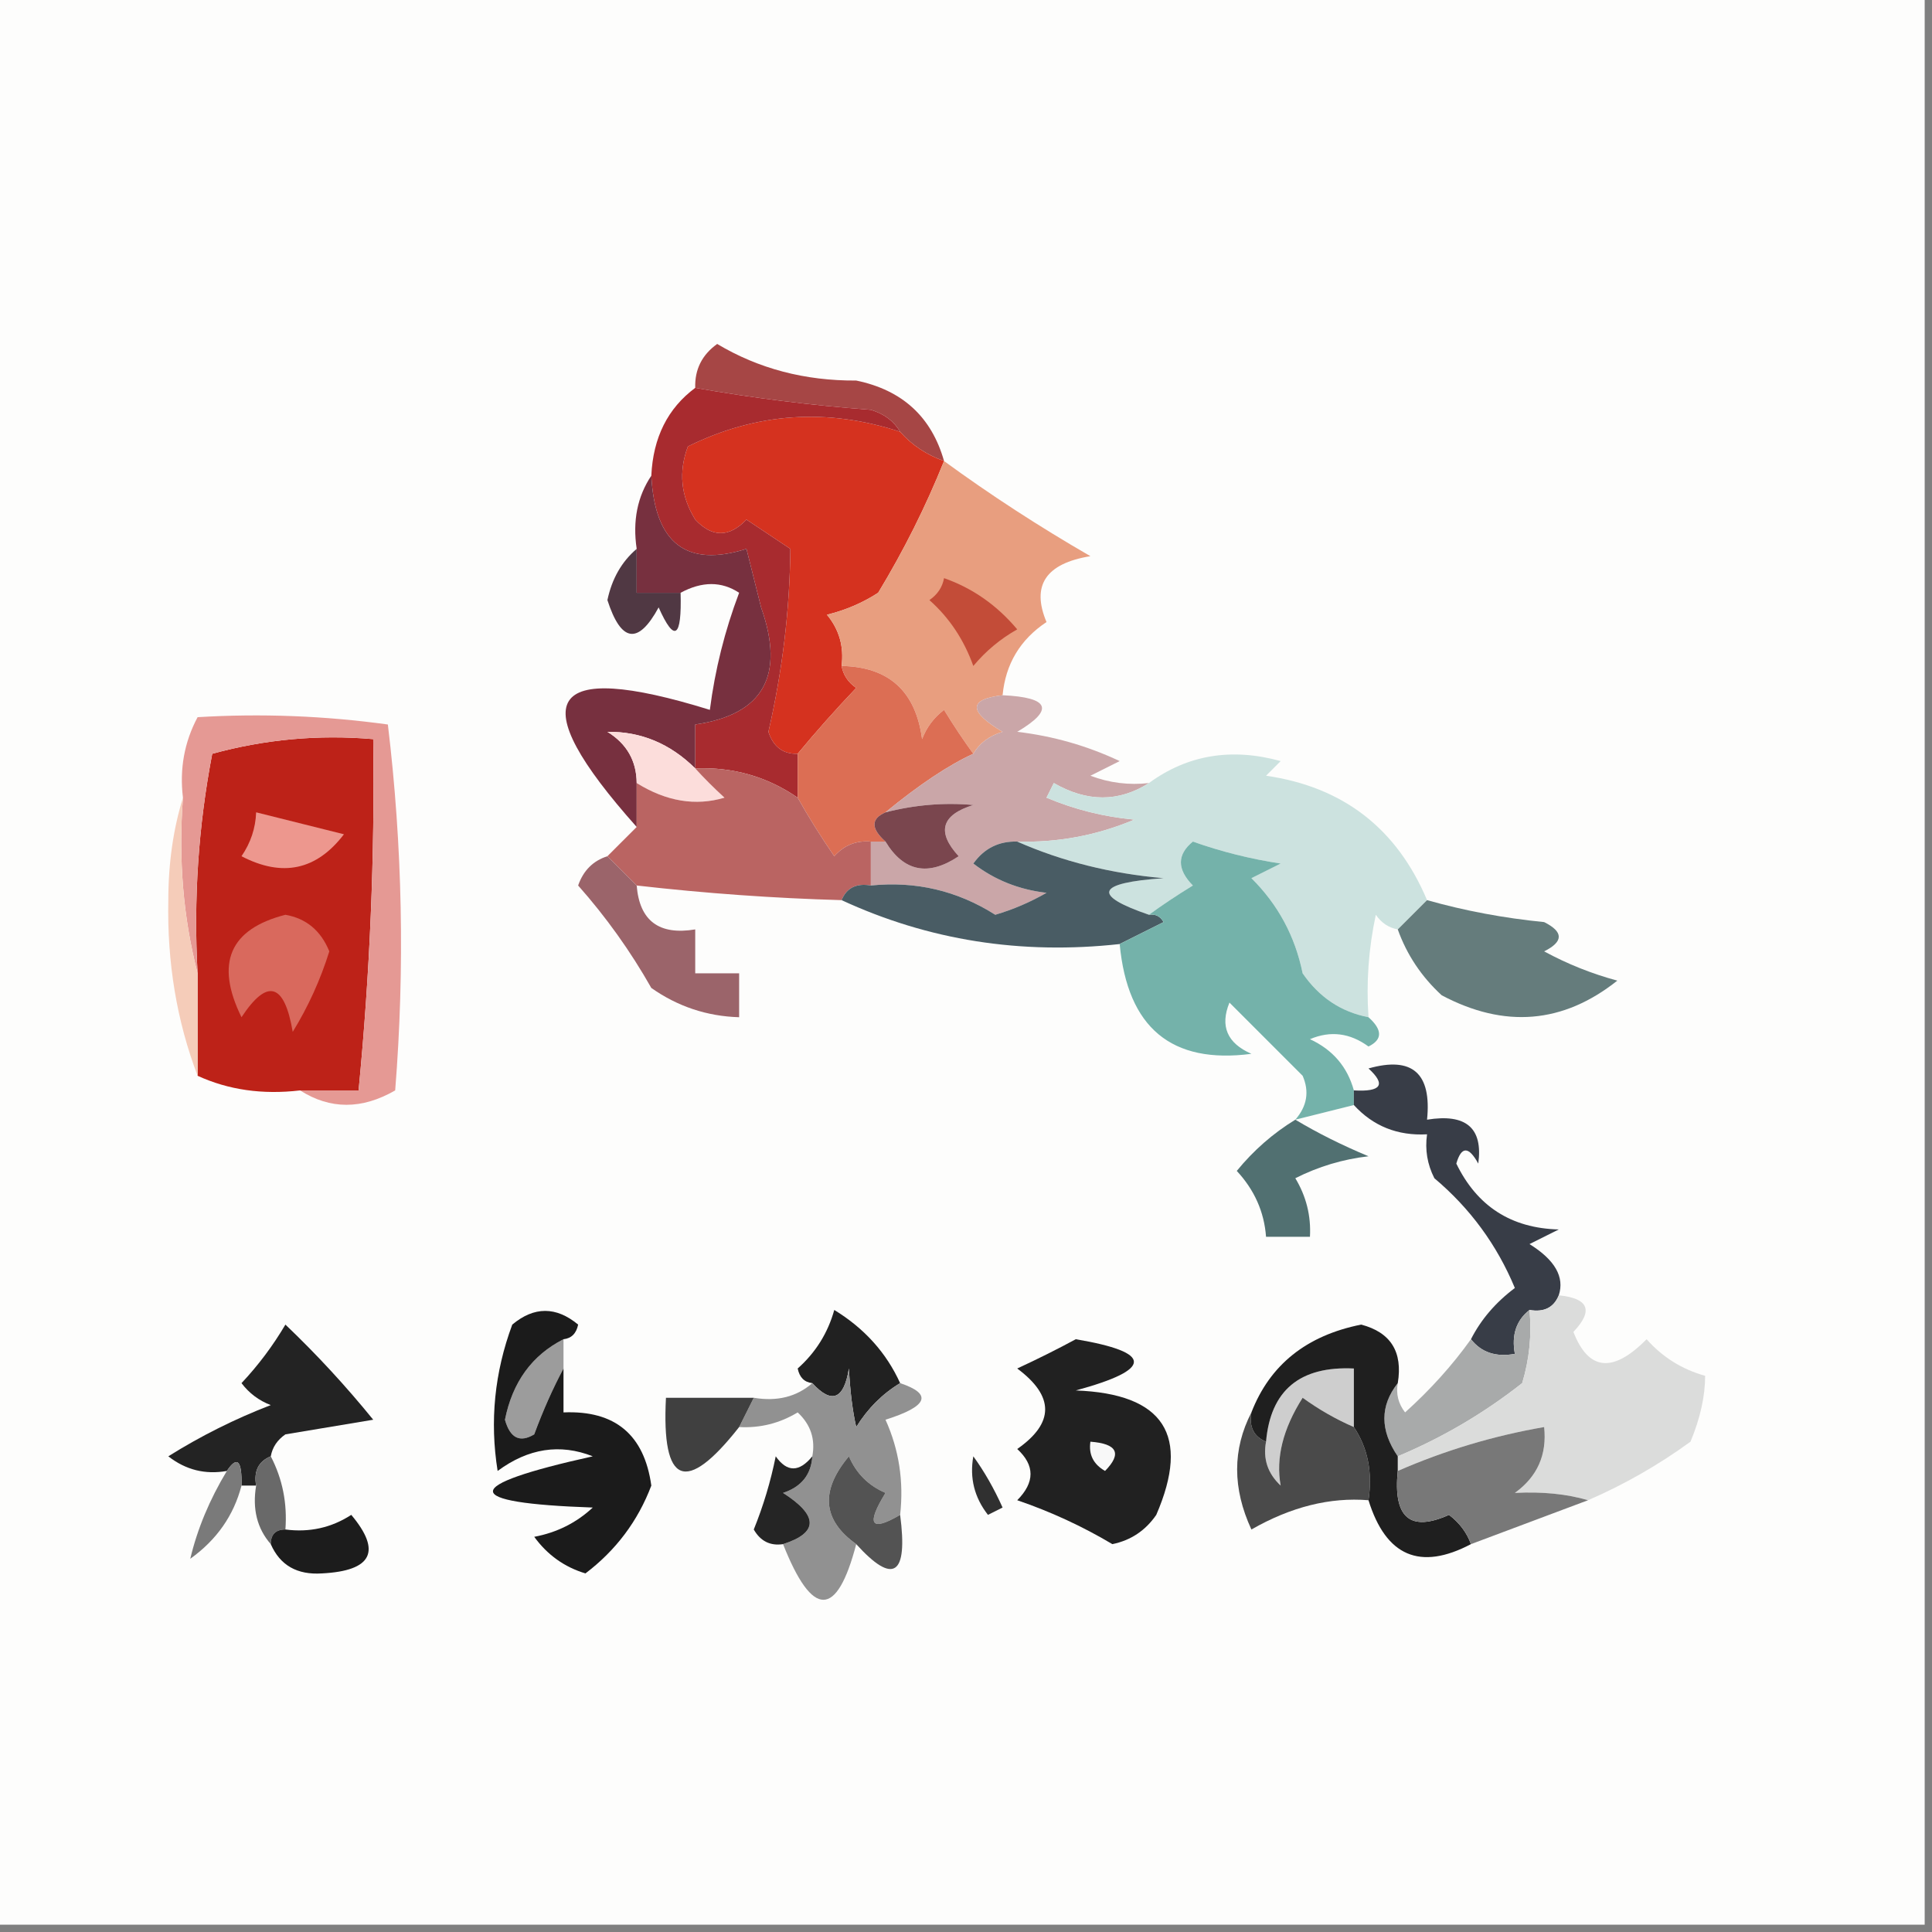 <?xml version="1.0" encoding="UTF-8"?>
<!DOCTYPE svg PUBLIC "-//W3C//DTD SVG 1.1//EN" "http://www.w3.org/Graphics/SVG/1.1/DTD/svg11.dtd">
<svg xmlns="http://www.w3.org/2000/svg" version="1.1" width="132px" height="132px" style="shape-rendering:geometricPrecision; text-rendering:geometricPrecision; image-rendering:optimizeQuality; fill-rule:evenodd; clip-rule:evenodd" xmlns:xlink="http://www.w3.org/1999/xlink">
<rect width="100%" height="100%" fill="#808080" stroke="none"/>
<g><path style="opacity:1" fill="#fdfdfc" d="M -0.5,-0.5 C 43.5,-0.5 87.5,-0.5 131.5,-0.5C 131.5,43.5 131.5,87.5 131.5,131.5C 87.5,131.5 43.5,131.5 -0.5,131.5C -0.5,87.5 -0.5,43.5 -0.5,-0.5 Z"/></g>
<g><path style="opacity:1" fill="#a64645" d="M 64.5,31.5 C 63.291,31.068 62.291,30.401 61.5,29.5C 61.083,28.778 60.416,28.278 59.5,28C 55.452,27.696 51.452,27.196 47.5,26.5C 47.461,25.244 47.961,24.244 49,23.5C 51.825,25.188 54.991,26.021 58.5,26C 61.647,26.649 63.647,28.482 64.5,31.5 Z"/></g>
<g><path style="opacity:1" fill="#d5321f" d="M 61.5,29.5 C 62.291,30.401 63.291,31.068 64.5,31.5C 63.261,34.589 61.761,37.589 60,40.5C 58.933,41.191 57.766,41.691 56.5,42C 57.337,43.011 57.67,44.178 57.5,45.5C 57.611,46.117 57.944,46.617 58.5,47C 57.08,48.492 55.746,49.992 54.5,51.5C 53.503,51.53 52.836,51.03 52.5,50C 53.458,45.837 53.958,41.671 54,37.5C 53,36.833 52,36.167 51,35.5C 49.817,36.731 48.651,36.731 47.5,35.5C 46.515,33.902 46.349,32.235 47,30.5C 51.669,28.194 56.502,27.86 61.5,29.5 Z"/></g>
<g><path style="opacity:1" fill="#a82b2f" d="M 47.5,26.5 C 51.452,27.196 55.452,27.696 59.5,28C 60.416,28.278 61.083,28.778 61.5,29.5C 56.502,27.86 51.669,28.194 47,30.5C 46.349,32.235 46.515,33.902 47.5,35.5C 48.651,36.731 49.817,36.731 51,35.5C 52,36.167 53,36.833 54,37.5C 53.958,41.671 53.458,45.837 52.5,50C 52.836,51.03 53.503,51.53 54.5,51.5C 54.5,52.5 54.5,53.5 54.5,54.5C 52.412,53.06 50.079,52.394 47.5,52.5C 47.5,51.5 47.5,50.5 47.5,49.5C 52.151,48.826 53.651,46.159 52,41.5C 51.667,40.167 51.333,38.833 51,37.5C 46.905,38.797 44.739,37.131 44.5,32.5C 44.621,29.895 45.621,27.895 47.5,26.5 Z"/></g>
<g><path style="opacity:1" fill="#503843" d="M 43.5,37.5 C 43.5,38.5 43.5,39.5 43.5,40.5C 44.5,40.5 45.5,40.5 46.5,40.5C 46.587,43.598 46.087,43.932 45,41.5C 43.603,44.068 42.436,43.901 41.5,41C 41.808,39.541 42.475,38.374 43.5,37.5 Z"/></g>
<g><path style="opacity:1" fill="#e89e7f" d="M 64.5,31.5 C 67.663,33.811 70.996,35.978 74.5,38C 71.45,38.497 70.45,39.997 71.5,42.5C 69.703,43.695 68.703,45.362 68.5,47.5C 66.158,47.775 66.158,48.608 68.5,50C 67.584,50.278 66.918,50.778 66.5,51.5C 65.842,50.602 65.176,49.602 64.5,48.5C 63.808,49.025 63.308,49.692 63,50.5C 62.563,47.228 60.73,45.561 57.5,45.5C 57.67,44.178 57.337,43.011 56.5,42C 57.766,41.691 58.933,41.191 60,40.5C 61.761,37.589 63.261,34.589 64.5,31.5 Z"/></g>
<g><path style="opacity:1" fill="#c34c38" d="M 64.5,39.5 C 66.449,40.184 68.115,41.351 69.5,43C 68.354,43.645 67.354,44.478 66.5,45.5C 65.859,43.705 64.859,42.205 63.5,41C 64.056,40.617 64.389,40.117 64.5,39.5 Z"/></g>
<g><path style="opacity:1" fill="#77303f" d="M 44.5,32.5 C 44.739,37.131 46.905,38.797 51,37.5C 51.333,38.833 51.667,40.167 52,41.5C 53.651,46.159 52.151,48.826 47.5,49.5C 47.5,50.5 47.5,51.5 47.5,52.5C 45.787,50.805 43.787,49.972 41.5,50C 42.823,50.816 43.489,51.983 43.5,53.5C 43.5,54.5 43.5,55.5 43.5,56.5C 35.65,47.7 37.317,45.033 48.5,48.5C 48.851,45.762 49.518,43.096 50.5,40.5C 49.3,39.708 47.967,39.708 46.5,40.5C 45.5,40.5 44.5,40.5 43.5,40.5C 43.5,39.5 43.5,38.5 43.5,37.5C 43.215,35.585 43.549,33.919 44.5,32.5 Z"/></g>
<g><path style="opacity:1" fill="#fcdddb" d="M 47.5,52.5 C 48.091,53.151 48.757,53.818 49.5,54.5C 47.519,55.089 45.519,54.755 43.5,53.5C 43.489,51.983 42.823,50.816 41.5,50C 43.787,49.972 45.787,50.805 47.5,52.5 Z"/></g>
<g><path style="opacity:1" fill="#dc6e54" d="M 57.5,45.5 C 60.73,45.561 62.563,47.228 63,50.5C 63.308,49.692 63.808,49.025 64.5,48.5C 65.176,49.602 65.842,50.602 66.5,51.5C 64.801,52.279 62.801,53.613 60.5,55.5C 59.494,55.938 59.494,56.604 60.5,57.5C 60.167,57.5 59.833,57.5 59.5,57.5C 58.504,57.414 57.671,57.748 57,58.5C 56.066,57.142 55.232,55.808 54.5,54.5C 54.5,53.5 54.5,52.5 54.5,51.5C 55.746,49.992 57.08,48.492 58.5,47C 57.944,46.617 57.611,46.117 57.5,45.5 Z"/></g>
<g><path style="opacity:1" fill="#ba6462" d="M 47.5,52.5 C 50.079,52.394 52.412,53.06 54.5,54.5C 55.232,55.808 56.066,57.142 57,58.5C 57.671,57.748 58.504,57.414 59.5,57.5C 59.5,58.5 59.5,59.5 59.5,60.5C 58.508,60.328 57.842,60.662 57.5,61.5C 52.87,61.371 48.203,61.037 43.5,60.5C 42.833,59.833 42.167,59.167 41.5,58.5C 42.167,57.833 42.833,57.167 43.5,56.5C 43.5,55.5 43.5,54.5 43.5,53.5C 45.519,54.755 47.519,55.089 49.5,54.5C 48.757,53.818 48.091,53.151 47.5,52.5 Z"/></g>
<g><path style="opacity:1" fill="#caa6a8" d="M 68.5,47.5 C 71.718,47.651 72.052,48.484 69.5,50C 71.952,50.289 74.285,50.956 76.5,52C 75.833,52.333 75.167,52.667 74.5,53C 75.793,53.49 77.127,53.657 78.5,53.5C 76.44,54.811 74.273,54.811 72,53.5C 71.833,53.833 71.667,54.167 71.5,54.5C 73.423,55.308 75.423,55.808 77.5,56C 74.937,57.079 72.271,57.579 69.5,57.5C 68.244,57.461 67.244,57.961 66.5,59C 67.949,60.117 69.616,60.784 71.5,61C 70.391,61.638 69.225,62.138 68,62.5C 65.405,60.854 62.572,60.188 59.5,60.5C 59.5,59.5 59.5,58.5 59.5,57.5C 59.833,57.5 60.167,57.5 60.5,57.5C 61.751,59.561 63.418,59.894 65.5,58.5C 63.978,56.844 64.311,55.677 66.5,55C 64.512,54.819 62.512,54.986 60.5,55.5C 62.801,53.613 64.801,52.279 66.5,51.5C 66.918,50.778 67.584,50.278 68.5,50C 66.158,48.608 66.158,47.775 68.5,47.5 Z"/></g>
<g><path style="opacity:1" fill="#bd2218" d="M 20.5,74.5 C 17.941,74.802 15.607,74.468 13.5,73.5C 13.5,71.167 13.5,68.833 13.5,66.5C 13.219,61.435 13.552,56.435 14.5,51.5C 18.107,50.511 21.774,50.177 25.5,50.5C 25.61,58.525 25.276,66.525 24.5,74.5C 23.167,74.5 21.833,74.5 20.5,74.5 Z"/></g>
<g><path style="opacity:1" fill="#7a464e" d="M 60.5,57.5 C 59.494,56.604 59.494,55.938 60.5,55.5C 62.512,54.986 64.512,54.819 66.5,55C 64.311,55.677 63.978,56.844 65.5,58.5C 63.418,59.894 61.751,59.561 60.5,57.5 Z"/></g>
<g><path style="opacity:1" fill="#cce2df" d="M 97.5,61.5 C 96.833,62.167 96.167,62.833 95.5,63.5C 94.883,63.389 94.383,63.056 94,62.5C 93.503,64.81 93.337,67.143 93.5,69.5C 91.629,69.141 90.129,68.141 89,66.5C 88.484,63.966 87.317,61.8 85.5,60C 86.167,59.667 86.833,59.333 87.5,59C 85.444,58.689 83.444,58.189 81.5,57.5C 80.41,58.391 80.41,59.391 81.5,60.5C 80.398,61.176 79.398,61.842 78.5,62.5C 74.571,61.154 74.905,60.32 79.5,60C 75.91,59.689 72.577,58.856 69.5,57.5C 72.271,57.579 74.937,57.079 77.5,56C 75.423,55.808 73.423,55.308 71.5,54.5C 71.667,54.167 71.833,53.833 72,53.5C 74.273,54.811 76.44,54.811 78.5,53.5C 81.137,51.573 84.137,51.073 87.5,52C 87.167,52.333 86.833,52.667 86.5,53C 91.763,53.763 95.43,56.596 97.5,61.5 Z"/></g>
<g><path style="opacity:1" fill="#495c64" d="M 69.5,57.5 C 72.577,58.856 75.91,59.689 79.5,60C 74.905,60.32 74.571,61.154 78.5,62.5C 78.938,62.435 79.272,62.601 79.5,63C 78.473,63.513 77.473,64.013 76.5,64.5C 69.763,65.244 63.429,64.244 57.5,61.5C 57.842,60.662 58.508,60.328 59.5,60.5C 62.572,60.188 65.405,60.854 68,62.5C 69.225,62.138 70.391,61.638 71.5,61C 69.616,60.784 67.949,60.117 66.5,59C 67.244,57.961 68.244,57.461 69.5,57.5 Z"/></g>
<g><path style="opacity:1" fill="#9b646a" d="M 41.5,58.5 C 42.167,59.167 42.833,59.833 43.5,60.5C 43.694,62.912 45.027,63.912 47.5,63.5C 47.5,64.5 47.5,65.5 47.5,66.5C 48.5,66.5 49.5,66.5 50.5,66.5C 50.5,67.5 50.5,68.5 50.5,69.5C 48.304,69.435 46.304,68.768 44.5,67.5C 43.079,64.991 41.412,62.657 39.5,60.5C 39.855,59.478 40.522,58.811 41.5,58.5 Z"/></g>
<g><path style="opacity:1" fill="#74b2aa" d="M 93.5,69.5 C 94.463,70.364 94.463,71.03 93.5,71.5C 92.232,70.572 90.899,70.405 89.5,71C 91.056,71.72 92.056,72.887 92.5,74.5C 92.5,74.833 92.5,75.167 92.5,75.5C 91.167,75.833 89.833,76.167 88.5,76.5C 89.303,75.577 89.47,74.577 89,73.5C 87.333,71.833 85.667,70.167 84,68.5C 83.342,70.108 83.842,71.275 85.5,72C 80.038,72.72 77.038,70.22 76.5,64.5C 77.473,64.013 78.473,63.513 79.5,63C 79.272,62.601 78.938,62.435 78.5,62.5C 79.398,61.842 80.398,61.176 81.5,60.5C 80.41,59.391 80.41,58.391 81.5,57.5C 83.444,58.189 85.444,58.689 87.5,59C 86.833,59.333 86.167,59.667 85.5,60C 87.317,61.8 88.484,63.966 89,66.5C 90.129,68.141 91.629,69.141 93.5,69.5 Z"/></g>
<g><path style="opacity:1" fill="#d9695d" d="M 19.5,62.5 C 20.922,62.75 21.922,63.583 22.5,65C 21.89,66.947 21.057,68.781 20,70.5C 19.43,67.156 18.264,66.823 16.5,69.5C 14.687,65.81 15.687,63.476 19.5,62.5 Z"/></g>
<g><path style="opacity:1" fill="#657c7c" d="M 97.5,61.5 C 100.079,62.228 102.746,62.728 105.5,63C 106.833,63.667 106.833,64.333 105.5,65C 107.087,65.862 108.754,66.529 110.5,67C 106.795,69.944 102.795,70.277 98.5,68C 97.118,66.729 96.118,65.229 95.5,63.5C 96.167,62.833 96.833,62.167 97.5,61.5 Z"/></g>
<g><path style="opacity:1" fill="#e59994" d="M 20.5,74.5 C 21.833,74.5 23.167,74.5 24.5,74.5C 25.276,66.525 25.61,58.525 25.5,50.5C 21.774,50.177 18.107,50.511 14.5,51.5C 13.552,56.435 13.219,61.435 13.5,66.5C 12.517,62.702 12.183,58.702 12.5,54.5C 12.261,52.533 12.594,50.7 13.5,49C 17.835,48.737 22.168,48.904 26.5,49.5C 27.499,57.811 27.665,66.144 27,74.5C 24.727,75.811 22.56,75.811 20.5,74.5 Z"/></g>
<g><path style="opacity:1" fill="#ed978e" d="M 17.5,55.5 C 19.482,55.995 21.482,56.495 23.5,57C 21.626,59.455 19.293,59.955 16.5,58.5C 17.127,57.583 17.461,56.583 17.5,55.5 Z"/></g>
<g><path style="opacity:1" fill="#f5ccb9" d="M 12.5,54.5 C 12.183,58.702 12.517,62.702 13.5,66.5C 13.5,68.833 13.5,71.167 13.5,73.5C 12.078,69.761 11.411,65.761 11.5,61.5C 11.503,58.975 11.837,56.641 12.5,54.5 Z"/></g>
<g><path style="opacity:1" fill="#517071" d="M 88.5,76.5 C 90.019,77.41 91.685,78.243 93.5,79C 91.744,79.202 90.078,79.702 88.5,80.5C 89.246,81.736 89.579,83.07 89.5,84.5C 88.5,84.5 87.5,84.5 86.5,84.5C 86.374,82.8 85.707,81.3 84.5,80C 85.645,78.598 86.978,77.431 88.5,76.5 Z"/></g>
<g><path style="opacity:1" fill="#383d47" d="M 106.5,88.5 C 106.158,89.338 105.492,89.672 104.5,89.5C 103.596,90.209 103.263,91.209 103.5,92.5C 102.209,92.737 101.209,92.404 100.5,91.5C 101.186,90.152 102.186,88.985 103.5,88C 102.277,85.056 100.444,82.556 98,80.5C 97.517,79.552 97.35,78.552 97.5,77.5C 95.486,77.609 93.82,76.942 92.5,75.5C 92.5,75.167 92.5,74.833 92.5,74.5C 94.379,74.607 94.712,74.107 93.5,73C 96.49,72.153 97.824,73.32 97.5,76.5C 100.166,76.066 101.333,77.066 101,79.5C 100.346,78.304 99.846,78.304 99.5,79.5C 100.919,82.418 103.252,83.918 106.5,84C 105.833,84.333 105.167,84.667 104.5,85C 106.241,86.083 106.907,87.25 106.5,88.5 Z"/></g>
<g><path style="opacity:1" fill="#212121" d="M 61.5,94.5 C 60.288,95.23 59.288,96.23 58.5,97.5C 58.251,96.418 58.085,95.085 58,93.5C 57.658,95.619 56.825,95.953 55.5,94.5C 54.957,94.44 54.624,94.107 54.5,93.5C 55.727,92.41 56.56,91.076 57,89.5C 59.06,90.761 60.56,92.428 61.5,94.5 Z"/></g>
<g><path style="opacity:1" fill="#232323" d="M 18.5,99.5 C 17.662,99.842 17.328,100.508 17.5,101.5C 17.167,101.5 16.833,101.5 16.5,101.5C 16.539,99.776 16.206,99.443 15.5,100.5C 14.022,100.762 12.689,100.429 11.5,99.5C 13.725,98.106 16.058,96.94 18.5,96C 17.692,95.692 17.025,95.192 16.5,94.5C 17.646,93.281 18.646,91.948 19.5,90.5C 21.637,92.538 23.637,94.704 25.5,97C 23.5,97.333 21.5,97.667 19.5,98C 18.944,98.383 18.611,98.883 18.5,99.5 Z"/></g>
<g><path style="opacity:1" fill="#a8aaaa" d="M 104.5,89.5 C 104.66,91.199 104.494,92.866 104,94.5C 101.386,96.556 98.552,98.223 95.5,99.5C 94.28,97.716 94.28,96.05 95.5,94.5C 95.369,95.239 95.536,95.906 96,96.5C 97.736,94.937 99.236,93.27 100.5,91.5C 101.209,92.404 102.209,92.737 103.5,92.5C 103.263,91.209 103.596,90.209 104.5,89.5 Z"/></g>
<g><path style="opacity:1" fill="#919191" d="M 61.5,94.5 C 63.735,95.248 63.402,96.081 60.5,97C 61.423,99.041 61.756,101.208 61.5,103.5C 59.493,104.679 59.16,104.179 60.5,102C 59.333,101.5 58.5,100.667 58,99.5C 56.023,101.855 56.19,103.855 58.5,105.5C 57.175,110.57 55.508,110.57 53.5,105.5C 55.927,104.721 55.927,103.554 53.5,102C 54.756,101.583 55.423,100.75 55.5,99.5C 55.719,98.325 55.386,97.325 54.5,96.5C 53.264,97.246 51.931,97.579 50.5,97.5C 50.833,96.833 51.167,96.167 51.5,95.5C 53.099,95.768 54.432,95.434 55.5,94.5C 56.825,95.953 57.658,95.619 58,93.5C 58.085,95.085 58.251,96.418 58.5,97.5C 59.288,96.23 60.288,95.23 61.5,94.5 Z"/></g>
<g><path style="opacity:1" fill="#cecece" d="M 92.5,97.5 C 91.279,96.972 90.113,96.305 89,95.5C 87.655,97.618 87.155,99.618 87.5,101.5C 86.614,100.675 86.281,99.675 86.5,98.5C 86.808,94.991 88.808,93.324 92.5,93.5C 92.5,94.833 92.5,96.167 92.5,97.5 Z"/></g>
<g><path style="opacity:1" fill="#dbdcdb" d="M 106.5,88.5 C 108.549,88.706 108.883,89.539 107.5,91C 108.534,93.664 110.2,93.831 112.5,91.5C 113.59,92.727 114.924,93.56 116.5,94C 116.499,95.399 116.165,96.899 115.5,98.5C 113.302,100.098 110.969,101.431 108.5,102.5C 107.047,102.071 105.381,101.904 103.5,102C 105.037,100.89 105.703,99.39 105.5,97.5C 102.037,98.099 98.704,99.099 95.5,100.5C 95.5,100.167 95.5,99.833 95.5,99.5C 98.552,98.223 101.386,96.556 104,94.5C 104.494,92.866 104.66,91.199 104.5,89.5C 105.492,89.672 106.158,89.338 106.5,88.5 Z"/></g>
<g><path style="opacity:1" fill="#212121" d="M 73.5,91.5 C 78.796,92.395 78.796,93.562 73.5,95C 79.523,95.223 81.356,98.056 79,103.5C 78.261,104.574 77.261,105.241 76,105.5C 73.943,104.277 71.777,103.277 69.5,102.5C 70.711,101.28 70.711,100.113 69.5,99C 72.044,97.225 72.044,95.392 69.5,93.5C 70.949,92.828 72.282,92.161 73.5,91.5 Z"/></g>
<g><path style="opacity:1" fill="#9c9c9c" d="M 38.5,91.5 C 38.5,92.167 38.5,92.833 38.5,93.5C 37.766,94.877 37.099,96.377 36.5,98C 35.517,98.591 34.85,98.257 34.5,97C 35.017,94.424 36.351,92.59 38.5,91.5 Z"/></g>
<g><path style="opacity:1" fill="#1b1b1b" d="M 38.5,91.5 C 36.351,92.59 35.017,94.424 34.5,97C 34.85,98.257 35.517,98.591 36.5,98C 37.099,96.377 37.766,94.877 38.5,93.5C 38.5,94.5 38.5,95.5 38.5,96.5C 42.017,96.351 44.017,98.018 44.5,101.5C 43.585,103.918 42.085,105.918 40,107.5C 38.566,107.07 37.399,106.236 36.5,105C 38.044,104.71 39.377,104.044 40.5,103C 31.408,102.685 31.408,101.518 40.5,99.5C 38.262,98.617 36.095,98.95 34,100.5C 33.454,97.101 33.787,93.767 35,90.5C 36.494,89.253 37.994,89.253 39.5,90.5C 39.376,91.107 39.043,91.44 38.5,91.5 Z"/></g>
<g><path style="opacity:1" fill="#404040" d="M 51.5,95.5 C 51.167,96.167 50.833,96.833 50.5,97.5C 46.857,102.136 45.191,101.469 45.5,95.5C 47.5,95.5 49.5,95.5 51.5,95.5 Z"/></g>
<g><path style="opacity:1" fill="#f8f8f8" d="M 74.5,98.5 C 76.337,98.639 76.67,99.306 75.5,100.5C 74.703,100.043 74.369,99.376 74.5,98.5 Z"/></g>
<g><path style="opacity:1" fill="#7a7a7a" d="M 16.5,101.5 C 15.969,103.544 14.802,105.211 13,106.5C 13.483,104.463 14.316,102.463 15.5,100.5C 16.206,99.443 16.539,99.776 16.5,101.5 Z"/></g>
<g><path style="opacity:1" fill="#696969" d="M 18.5,99.5 C 19.301,101.042 19.634,102.708 19.5,104.5C 18.833,104.5 18.5,104.833 18.5,105.5C 17.566,104.432 17.232,103.099 17.5,101.5C 17.328,100.508 17.662,99.842 18.5,99.5 Z"/></g>
<g><path style="opacity:1" fill="#252525" d="M 55.5,99.5 C 55.423,100.75 54.756,101.583 53.5,102C 55.927,103.554 55.927,104.721 53.5,105.5C 52.624,105.631 51.957,105.298 51.5,104.5C 52.154,102.885 52.654,101.218 53,99.5C 53.77,100.598 54.603,100.598 55.5,99.5 Z"/></g>
<g><path style="opacity:1" fill="#4a4a4a" d="M 92.5,97.5 C 93.451,98.919 93.784,100.585 93.5,102.5C 90.872,102.285 88.205,102.951 85.5,104.5C 84.2,101.691 84.2,99.024 85.5,96.5C 85.328,97.492 85.662,98.158 86.5,98.5C 86.281,99.675 86.614,100.675 87.5,101.5C 87.155,99.618 87.655,97.618 89,95.5C 90.113,96.305 91.279,96.972 92.5,97.5 Z"/></g>
<g><path style="opacity:1" fill="#303030" d="M 66.5,99.5 C 67.249,100.531 67.915,101.698 68.5,103C 68.167,103.167 67.833,103.333 67.5,103.5C 66.571,102.311 66.238,100.978 66.5,99.5 Z"/></g>
<g><path style="opacity:1" fill="#1f1f1f" d="M 95.5,94.5 C 94.28,96.05 94.28,97.716 95.5,99.5C 95.5,99.833 95.5,100.167 95.5,100.5C 95.176,103.694 96.342,104.694 99,103.5C 99.717,104.044 100.217,104.711 100.5,105.5C 97.022,107.33 94.689,106.33 93.5,102.5C 93.784,100.585 93.451,98.919 92.5,97.5C 92.5,96.167 92.5,94.833 92.5,93.5C 88.808,93.324 86.808,94.991 86.5,98.5C 85.662,98.158 85.328,97.492 85.5,96.5C 86.763,93.247 89.263,91.247 93,90.5C 95.02,91.032 95.853,92.365 95.5,94.5 Z"/></g>
<g><path style="opacity:1" fill="#787878" d="M 108.5,102.5 C 105.833,103.5 103.167,104.5 100.5,105.5C 100.217,104.711 99.717,104.044 99,103.5C 96.342,104.694 95.176,103.694 95.5,100.5C 98.704,99.099 102.037,98.099 105.5,97.5C 105.703,99.39 105.037,100.89 103.5,102C 105.381,101.904 107.047,102.071 108.5,102.5 Z"/></g>
<g><path style="opacity:1" fill="#1c1c1c" d="M 18.5,105.5 C 18.5,104.833 18.833,104.5 19.5,104.5C 21.144,104.714 22.644,104.38 24,103.5C 26.089,105.991 25.423,107.324 22,107.5C 20.301,107.613 19.134,106.947 18.5,105.5 Z"/></g>
<g><path style="opacity:1" fill="#535353" d="M 61.5,103.5 C 62.044,107.64 61.044,108.307 58.5,105.5C 56.19,103.855 56.023,101.855 58,99.5C 58.5,100.667 59.333,101.5 60.5,102C 59.16,104.179 59.493,104.679 61.5,103.5 Z"/></g>
</svg>
